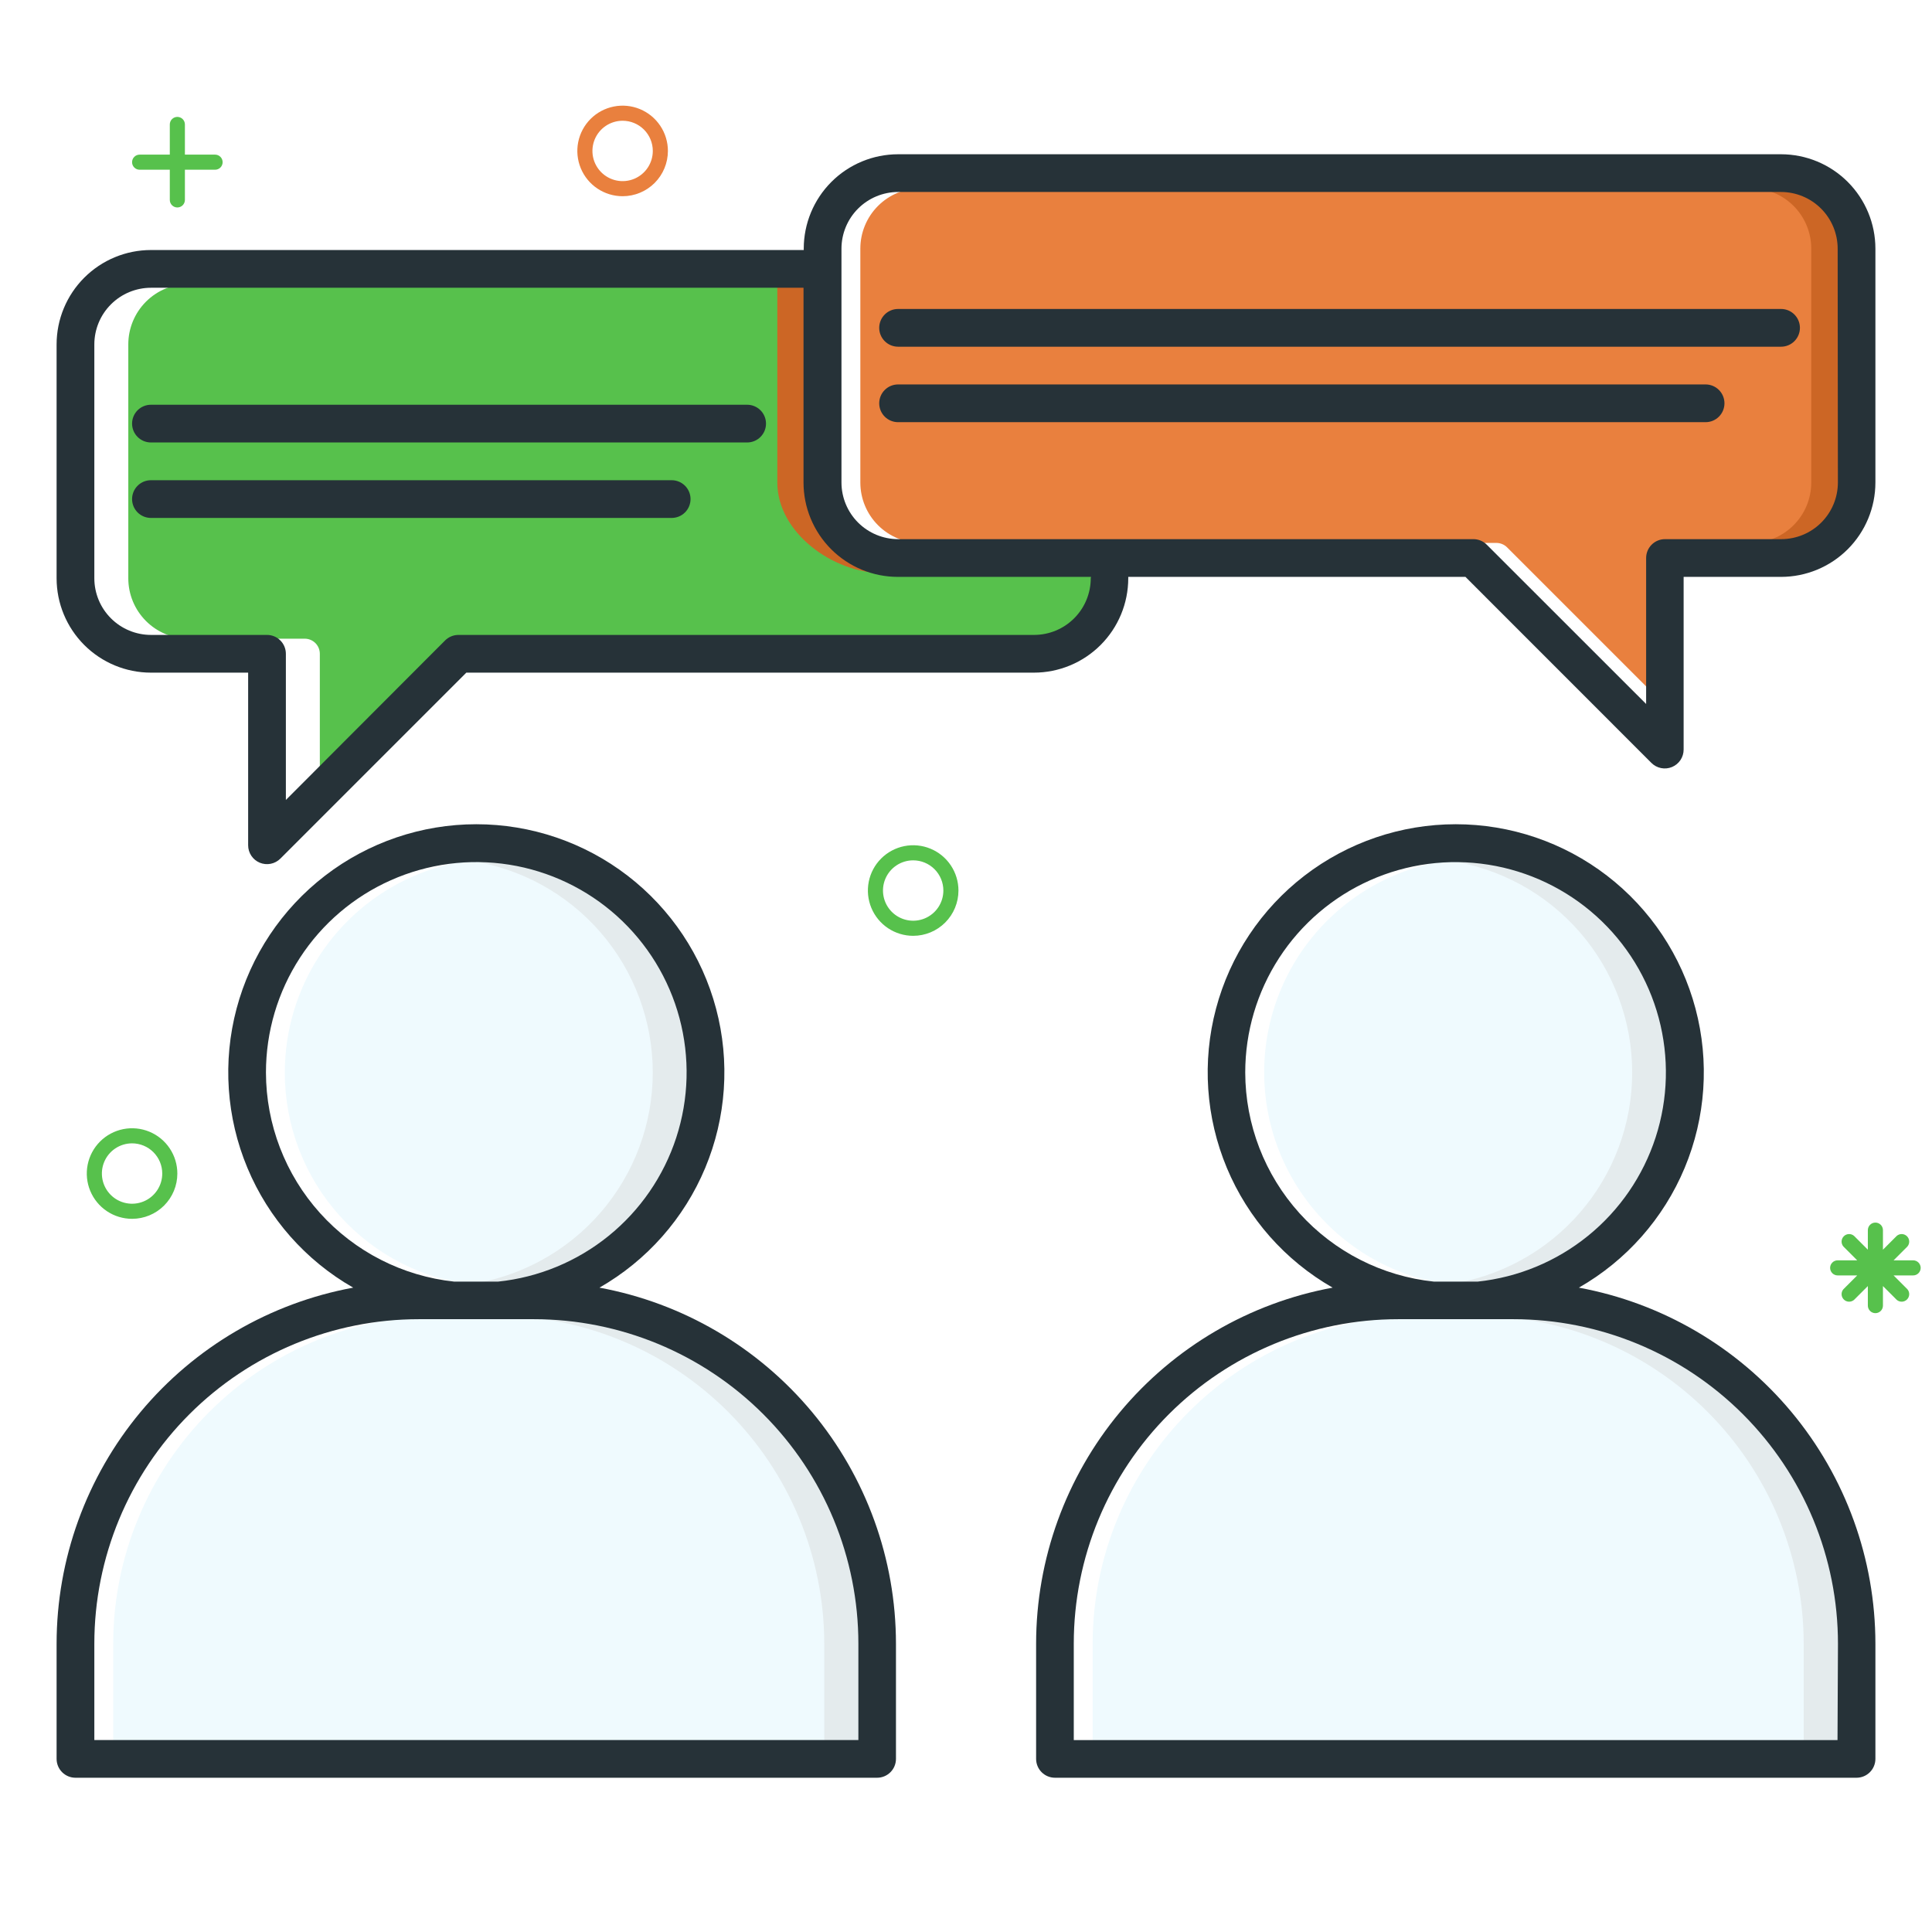 <svg width="180" height="180" viewBox="0 0 180 180" fill="none" xmlns="http://www.w3.org/2000/svg">
<path d="M139.816 119.756C144.9 119.223 149.586 116.759 152.907 112.873C156.227 108.986 157.93 103.973 157.663 98.868C157.396 93.763 155.18 88.956 151.472 85.437C147.764 81.918 142.847 79.956 137.735 79.956C132.623 79.956 127.706 81.918 123.998 85.437C120.291 88.956 118.075 93.763 117.808 98.868C117.541 103.973 119.243 108.986 122.564 112.873C125.884 116.759 130.57 119.223 135.654 119.756H139.816Z" fill="#EFFAFE"/>
<path d="M143.1 122.569H132.37C124.265 122.578 116.494 125.802 110.763 131.533C105.032 137.265 101.808 145.035 101.798 153.141V162.464H173.672V153.141C173.663 145.035 170.439 137.265 164.707 131.533C158.976 125.802 151.205 122.578 143.1 122.569Z" fill="#EFFAFE"/>
<path d="M26.536 99.921C26.528 104.857 28.354 109.619 31.659 113.284C34.964 116.949 39.513 119.256 44.423 119.756H48.586C52.42 119.35 56.054 117.841 59.049 115.412C62.044 112.983 64.27 109.739 65.459 106.071C66.648 102.403 66.749 98.47 65.749 94.746C64.749 91.022 62.691 87.668 59.824 85.089C56.958 82.511 53.405 80.818 49.597 80.216C45.788 79.615 41.887 80.13 38.365 81.699C34.843 83.268 31.852 85.824 29.752 89.058C27.653 92.292 26.536 96.065 26.536 99.921Z" fill="#EFFAFE"/>
<path d="M82.42 153.141C82.411 145.035 79.187 137.265 73.456 131.533C67.724 125.802 59.954 122.578 51.848 122.569H41.119C33.013 122.578 25.243 125.802 19.511 131.533C13.78 137.265 10.556 145.035 10.547 153.141V162.464H82.42V153.141Z" fill="#EFFAFE"/>
<path d="M46.484 79.973C45.542 79.975 44.603 80.043 43.671 80.177C48.428 80.851 52.782 83.219 55.932 86.847C59.082 90.474 60.817 95.117 60.817 99.921C60.817 104.725 59.082 109.368 55.932 112.996C52.782 116.623 48.428 118.991 43.671 119.665L44.409 119.763H48.572C53.65 119.222 58.326 116.753 61.639 112.867C64.951 108.98 66.646 103.971 66.376 98.872C66.106 93.773 63.89 88.971 60.185 85.457C56.48 81.942 51.569 79.982 46.462 79.981L46.484 79.973Z" fill="#E4EBED"/>
<path d="M51.848 122.569H46.223C54.329 122.578 62.099 125.802 67.831 131.533C73.562 137.265 76.786 145.035 76.795 153.141V162.464H82.42V153.141C82.411 145.035 79.187 137.265 73.456 131.533C67.724 125.802 59.954 122.578 51.848 122.569Z" fill="#E4EBED"/>
<path d="M137.735 79.973C136.794 79.975 135.854 80.043 134.923 80.177C139.68 80.851 144.033 83.219 147.183 86.847C150.334 90.474 152.068 95.117 152.068 99.921C152.068 104.725 150.334 109.368 147.183 112.996C144.033 116.623 139.68 118.991 134.923 119.665L135.661 119.763H139.823C144.901 119.222 149.578 116.753 152.89 112.867C156.202 108.98 157.898 103.971 157.628 98.872C157.357 93.773 155.141 88.971 151.437 85.457C147.732 81.942 142.821 79.982 137.714 79.981L137.735 79.973Z" fill="#E4EBED"/>
<path d="M143.1 122.569H137.475C145.58 122.578 153.351 125.802 159.082 131.533C164.814 137.265 168.038 145.035 168.047 153.141V162.464H173.672V153.141C173.663 145.035 170.439 137.265 164.707 131.533C158.976 125.802 151.205 122.578 143.1 122.569Z" fill="#E4EBED"/>
<path d="M17.578 59.505H28.392C28.765 59.505 29.123 59.654 29.387 59.917C29.65 60.181 29.798 60.539 29.798 60.912V75.361L45.267 59.892C45.53 59.628 45.886 59.479 46.259 59.477H99.844C102.945 59.477 104.062 56.953 104.062 53.852V53.367H87.188C82.533 53.367 77.344 49.584 77.344 44.93V26.459H17.578C16.086 26.459 14.655 27.051 13.601 28.106C12.546 29.161 11.953 30.592 11.953 32.084V53.88C11.953 55.372 12.546 56.803 13.601 57.858C14.655 58.913 16.086 59.505 17.578 59.505ZM14.062 45.091H62.578C62.951 45.091 63.309 45.24 63.572 45.503C63.836 45.767 63.984 46.125 63.984 46.498C63.984 46.871 63.836 47.228 63.572 47.492C63.309 47.756 62.951 47.904 62.578 47.904H14.062C13.69 47.904 13.332 47.756 13.068 47.492C12.804 47.228 12.656 46.871 12.656 46.498C12.656 46.125 12.804 45.767 13.068 45.503C13.332 45.24 13.69 45.091 14.062 45.091ZM14.062 38.06H69.609C69.982 38.06 70.34 38.208 70.604 38.472C70.868 38.736 71.016 39.093 71.016 39.466C71.016 39.839 70.868 40.197 70.604 40.461C70.34 40.724 69.982 40.873 69.609 40.873H14.062C13.69 40.873 13.332 40.724 13.068 40.461C12.804 40.197 12.656 39.839 12.656 39.466C12.656 39.093 12.804 38.736 13.068 38.472C13.332 38.208 13.69 38.06 14.062 38.06Z" fill="#57C14C"/>
<path d="M168.047 17.536H85.781C84.289 17.536 82.859 18.129 81.804 19.183C80.749 20.238 80.156 21.669 80.156 23.161V44.958C80.156 46.45 80.749 47.88 81.804 48.935C82.859 49.99 84.289 50.583 85.781 50.583H139.416C139.601 50.583 139.785 50.619 139.956 50.691C140.128 50.762 140.283 50.866 140.414 50.998L155.883 66.466V51.989C155.883 51.616 156.031 51.258 156.295 50.995C156.558 50.731 156.916 50.583 157.289 50.583H168.047C169.539 50.583 170.969 49.99 172.024 48.935C173.079 47.88 173.672 46.45 173.672 44.958V23.161C173.672 21.669 173.079 20.238 172.024 19.183C170.969 18.129 169.539 17.536 168.047 17.536Z" fill="#E9803E"/>
<path d="M82.266 53.395H87.188C82.533 53.395 77.344 49.612 77.344 44.958V26.459H72.422V44.958C72.422 49.612 77.59 53.395 82.266 53.395Z" fill="#CC6625"/>
<path d="M168.047 17.536H163.125C164.617 17.536 166.048 18.129 167.102 19.183C168.157 20.238 168.75 21.669 168.75 23.161V44.958C168.75 46.45 168.157 47.88 167.102 48.935C166.048 49.99 164.617 50.583 163.125 50.583H168.047C169.539 50.583 170.969 49.99 172.024 48.935C173.079 47.88 173.672 46.45 173.672 44.958V23.161C173.672 21.669 173.079 20.238 172.024 19.183C170.969 18.129 169.539 17.536 168.047 17.536Z" fill="#CC6625"/>
<path d="M7.031 165.628H81.717C82.183 165.628 82.63 165.443 82.96 165.113C83.29 164.784 83.475 164.337 83.475 163.87V153.141C83.471 145.255 80.706 137.619 75.66 131.559C70.613 125.5 63.604 121.398 55.849 119.967C60.273 117.438 63.737 113.517 65.702 108.815C67.667 104.113 68.023 98.894 66.715 93.969C65.406 89.043 62.506 84.689 58.467 81.582C54.427 78.476 49.474 76.792 44.378 76.792C39.282 76.792 34.329 78.476 30.289 81.582C26.249 84.689 23.35 89.043 22.041 93.969C20.732 98.894 21.088 104.113 23.053 108.815C25.018 113.517 28.482 117.438 32.906 119.967C25.15 121.397 18.139 125.497 13.091 131.557C8.044 137.617 5.278 145.254 5.273 153.141V163.87C5.273 164.337 5.459 164.784 5.788 165.113C6.118 165.443 6.565 165.628 7.031 165.628ZM24.778 99.914C24.778 96.125 25.877 92.417 27.941 89.24C30.005 86.062 32.946 83.551 36.408 82.011C39.87 80.47 43.704 79.966 47.446 80.56C51.188 81.154 54.678 82.82 57.493 85.357C60.307 87.894 62.327 91.192 63.305 94.852C64.284 98.513 64.181 102.379 63.007 105.982C61.834 109.584 59.642 112.77 56.695 115.152C53.749 117.535 50.175 119.012 46.406 119.405H42.314C37.504 118.89 33.053 116.616 29.816 113.02C26.579 109.424 24.785 104.759 24.778 99.921V99.914ZM8.789 153.141C8.789 145.122 11.975 137.432 17.645 131.762C23.315 126.092 31.005 122.906 39.023 122.906H49.739C57.758 122.906 65.448 126.092 71.118 131.762C76.788 137.432 79.973 145.122 79.973 153.141V162.113H8.789V153.141Z" fill="#263238"/>
<path d="M147.101 119.967C151.525 117.438 154.989 113.517 156.954 108.815C158.919 104.113 159.275 98.894 157.966 93.969C156.657 89.043 153.758 84.689 149.718 81.582C145.678 78.476 140.725 76.792 135.629 76.792C130.533 76.792 125.58 78.476 121.54 81.582C117.501 84.689 114.601 89.043 113.293 93.969C111.984 98.894 112.34 104.113 114.305 108.815C116.27 113.517 119.734 117.438 124.158 119.967C116.403 121.398 109.394 125.5 104.347 131.559C99.301 137.619 96.536 145.255 96.532 153.141V163.87C96.532 164.337 96.717 164.784 97.047 165.113C97.376 165.443 97.824 165.628 98.29 165.628H172.969C173.435 165.628 173.882 165.443 174.212 165.113C174.541 164.784 174.727 164.337 174.727 163.87V153.141C174.723 145.255 171.958 137.619 166.911 131.559C161.865 125.5 154.856 121.398 147.101 119.967ZM116.016 99.921C116.015 96.133 117.112 92.426 119.174 89.249C121.237 86.071 124.176 83.559 127.636 82.018C131.096 80.476 134.929 79.97 138.67 80.561C142.412 81.153 145.902 82.816 148.718 85.349C151.534 87.883 153.556 91.178 154.538 94.837C155.52 98.495 155.421 102.36 154.252 105.963C153.083 109.567 150.895 112.754 147.952 115.139C145.01 117.525 141.439 119.006 137.672 119.405H133.594C128.776 118.9 124.314 116.63 121.069 113.033C117.824 109.436 116.024 104.766 116.016 99.921ZM171.197 162.12H100.041V153.141C100.041 145.122 103.226 137.432 108.896 131.762C114.566 126.092 122.256 122.906 130.275 122.906H141.005C149.023 122.906 156.714 126.092 162.384 131.762C168.054 137.432 171.239 145.122 171.239 153.141L171.197 162.12Z" fill="#263238"/>
<path d="M165.938 14.372H83.672C81.341 14.374 79.107 15.3 77.459 16.948C75.811 18.596 74.885 20.831 74.883 23.161V23.294H14.062C11.732 23.296 9.498 24.223 7.85 25.871C6.202 27.519 5.275 29.753 5.273 32.084V53.88C5.275 56.211 6.202 58.445 7.85 60.093C9.498 61.741 11.732 62.668 14.062 62.669H23.119V78.75C23.118 79.098 23.221 79.439 23.414 79.728C23.607 80.018 23.882 80.244 24.203 80.377C24.525 80.51 24.879 80.545 25.22 80.477C25.562 80.409 25.875 80.241 26.121 79.995L43.446 62.669H96.328C98.659 62.668 100.893 61.741 102.541 60.093C104.189 58.445 105.115 56.211 105.117 53.88V53.747H136.533L153.858 71.079C154.104 71.325 154.417 71.493 154.759 71.561C155.1 71.629 155.454 71.595 155.775 71.461C156.097 71.328 156.372 71.102 156.565 70.813C156.758 70.523 156.861 70.183 156.86 69.834V53.747H165.938C168.268 53.745 170.502 52.818 172.15 51.171C173.798 49.523 174.725 47.288 174.727 44.958V23.161C174.725 20.831 173.798 18.596 172.15 16.948C170.502 15.3 168.268 14.374 165.938 14.372ZM101.623 53.88C101.621 55.279 101.065 56.619 100.076 57.607C99.088 58.596 97.747 59.152 96.349 59.154H42.715C42.484 59.154 42.255 59.199 42.041 59.287C41.828 59.375 41.634 59.504 41.47 59.667L26.634 74.531V60.912C26.634 60.446 26.449 59.998 26.119 59.669C25.79 59.339 25.343 59.154 24.877 59.154H14.062C12.665 59.152 11.324 58.596 10.336 57.607C9.347 56.619 8.791 55.279 8.789 53.88V32.084C8.791 30.686 9.347 29.345 10.336 28.357C11.324 27.368 12.665 26.812 14.062 26.81H74.862V44.958C74.863 46.114 75.091 47.258 75.535 48.325C75.978 49.392 76.627 50.362 77.445 51.178C78.264 51.994 79.235 52.641 80.303 53.082C81.371 53.523 82.516 53.749 83.672 53.747H101.644L101.623 53.88ZM171.232 44.958C171.23 46.356 170.674 47.696 169.685 48.685C168.697 49.673 167.357 50.229 165.959 50.231H155.123C154.657 50.231 154.21 50.416 153.88 50.746C153.551 51.076 153.366 51.523 153.366 51.989V65.588L138.516 50.745C138.352 50.581 138.158 50.452 137.944 50.364C137.731 50.276 137.502 50.231 137.271 50.231H83.672C82.274 50.229 80.934 49.673 79.945 48.685C78.957 47.696 78.4 46.356 78.398 44.958V23.161C78.4 21.763 78.957 20.423 79.945 19.434C80.934 18.446 82.274 17.889 83.672 17.887H165.938C167.336 17.889 168.676 18.446 169.664 19.434C170.653 20.423 171.209 21.763 171.211 23.161L171.232 44.958Z" fill="#263238"/>
<path d="M165.938 28.786H83.672C83.206 28.786 82.759 28.971 82.429 29.301C82.099 29.631 81.914 30.078 81.914 30.544C81.914 31.01 82.099 31.457 82.429 31.787C82.759 32.116 83.206 32.302 83.672 32.302H165.938C166.404 32.302 166.851 32.116 167.18 31.787C167.51 31.457 167.695 31.01 167.695 30.544C167.695 30.078 167.51 29.631 167.18 29.301C166.851 28.971 166.404 28.786 165.938 28.786Z" fill="#263238"/>
<path d="M158.906 35.817H83.672C83.206 35.817 82.759 36.002 82.429 36.332C82.099 36.662 81.914 37.109 81.914 37.575C81.914 38.041 82.099 38.488 82.429 38.818C82.759 39.148 83.206 39.333 83.672 39.333H158.906C159.372 39.333 159.82 39.148 160.149 38.818C160.479 38.488 160.664 38.041 160.664 37.575C160.664 37.109 160.479 36.662 160.149 36.332C159.82 36.002 159.372 35.817 158.906 35.817Z" fill="#263238"/>
<path d="M69.609 37.709H14.062C13.596 37.709 13.149 37.894 12.819 38.223C12.49 38.553 12.305 39 12.305 39.466C12.305 39.933 12.49 40.38 12.819 40.709C13.149 41.039 13.596 41.224 14.062 41.224H69.609C70.076 41.224 70.523 41.039 70.852 40.709C71.182 40.38 71.367 39.933 71.367 39.466C71.367 39 71.182 38.553 70.852 38.223C70.523 37.894 70.076 37.709 69.609 37.709Z" fill="#263238"/>
<path d="M62.578 44.74H14.062C13.596 44.74 13.149 44.925 12.819 45.255C12.49 45.584 12.305 46.031 12.305 46.498C12.305 46.964 12.49 47.411 12.819 47.741C13.149 48.07 13.596 48.255 14.062 48.255H62.578C63.044 48.255 63.491 48.07 63.821 47.741C64.151 47.411 64.336 46.964 64.336 46.498C64.336 46.031 64.151 45.584 63.821 45.255C63.491 44.925 63.044 44.74 62.578 44.74Z" fill="#263238"/>
<path d="M20.039 14.407H17.227V11.595C17.227 11.408 17.152 11.229 17.021 11.097C16.889 10.966 16.71 10.891 16.523 10.891C16.337 10.891 16.158 10.966 16.026 11.097C15.894 11.229 15.82 11.408 15.82 11.595V14.407H13.008C12.821 14.407 12.643 14.481 12.511 14.613C12.379 14.745 12.305 14.924 12.305 15.11C12.305 15.297 12.379 15.476 12.511 15.607C12.643 15.739 12.821 15.813 13.008 15.813H15.82V18.626C15.82 18.812 15.894 18.991 16.026 19.123C16.158 19.255 16.337 19.329 16.523 19.329C16.71 19.329 16.889 19.255 17.021 19.123C17.152 18.991 17.227 18.812 17.227 18.626V15.813H20.039C20.226 15.813 20.404 15.739 20.536 15.607C20.668 15.476 20.742 15.297 20.742 15.11C20.742 14.924 20.668 14.745 20.536 14.613C20.404 14.481 20.226 14.407 20.039 14.407Z" fill="#57C14C"/>
<path d="M12.305 113.555C11.47 113.555 10.655 113.307 9.961 112.844C9.267 112.38 8.726 111.721 8.407 110.95C8.088 110.18 8.004 109.331 8.167 108.513C8.33 107.695 8.732 106.943 9.322 106.353C9.912 105.763 10.663 105.361 11.482 105.198C12.3 105.035 13.148 105.119 13.919 105.438C14.69 105.758 15.349 106.298 15.812 106.992C16.276 107.686 16.523 108.502 16.523 109.336C16.523 110.455 16.079 111.528 15.288 112.319C14.497 113.11 13.424 113.555 12.305 113.555ZM12.305 106.523C11.748 106.523 11.205 106.688 10.742 106.997C10.28 107.306 9.919 107.746 9.706 108.26C9.493 108.774 9.438 109.339 9.546 109.885C9.655 110.43 9.923 110.931 10.316 111.325C10.709 111.718 11.21 111.986 11.756 112.094C12.302 112.203 12.867 112.147 13.381 111.934C13.895 111.721 14.334 111.361 14.643 110.898C14.952 110.436 15.117 109.892 15.117 109.336C15.117 108.59 14.821 107.875 14.293 107.347C13.766 106.82 13.051 106.523 12.305 106.523Z" fill="#57C14C"/>
<path d="M58.008 18.281C57.173 18.281 56.358 18.034 55.664 17.57C54.97 17.107 54.429 16.448 54.11 15.677C53.791 14.906 53.707 14.058 53.87 13.239C54.033 12.421 54.435 11.669 55.025 11.079C55.615 10.489 56.366 10.088 57.185 9.925C58.003 9.762 58.851 9.846 59.622 10.165C60.393 10.484 61.052 11.025 61.516 11.719C61.979 12.412 62.227 13.228 62.227 14.062C62.227 15.181 61.782 16.254 60.991 17.046C60.2 17.837 59.127 18.281 58.008 18.281ZM58.008 11.25C57.452 11.25 56.908 11.415 56.445 11.724C55.983 12.033 55.622 12.472 55.409 12.986C55.197 13.5 55.141 14.066 55.249 14.611C55.358 15.157 55.626 15.658 56.019 16.051C56.412 16.445 56.913 16.712 57.459 16.821C58.005 16.93 58.57 16.874 59.084 16.661C59.598 16.448 60.037 16.088 60.346 15.625C60.655 15.162 60.82 14.619 60.82 14.062C60.82 13.317 60.524 12.601 59.997 12.074C59.469 11.546 58.754 11.25 58.008 11.25Z" fill="#E9803E"/>
<path d="M85.078 87.188C84.244 87.188 83.428 86.94 82.734 86.477C82.04 86.013 81.5 85.354 81.18 84.583C80.861 83.812 80.778 82.964 80.94 82.146C81.103 81.327 81.505 80.576 82.095 79.986C82.685 79.396 83.437 78.994 84.255 78.831C85.073 78.668 85.922 78.752 86.693 79.071C87.463 79.39 88.122 79.931 88.586 80.625C89.049 81.319 89.297 82.134 89.297 82.969C89.297 84.088 88.852 85.161 88.061 85.952C87.27 86.743 86.197 87.188 85.078 87.188ZM85.078 80.156C84.522 80.156 83.978 80.321 83.516 80.63C83.053 80.939 82.693 81.379 82.48 81.892C82.267 82.406 82.211 82.972 82.32 83.517C82.428 84.063 82.696 84.564 83.089 84.957C83.483 85.351 83.984 85.619 84.529 85.727C85.075 85.836 85.641 85.78 86.154 85.567C86.668 85.354 87.108 84.994 87.417 84.531C87.726 84.069 87.891 83.525 87.891 82.969C87.891 82.223 87.594 81.507 87.067 80.98C86.539 80.453 85.824 80.156 85.078 80.156Z" fill="#57C14C"/>
<path d="M178.242 117.422H176.421L177.708 116.135C177.823 116.001 177.883 115.828 177.876 115.651C177.87 115.474 177.796 115.306 177.671 115.181C177.546 115.055 177.378 114.982 177.201 114.975C177.024 114.968 176.851 115.029 176.716 115.144L175.43 116.43V114.609C175.43 114.423 175.356 114.244 175.224 114.112C175.092 113.98 174.913 113.906 174.727 113.906C174.54 113.906 174.361 113.98 174.229 114.112C174.098 114.244 174.023 114.423 174.023 114.609V116.43L172.737 115.144C172.602 115.029 172.429 114.968 172.252 114.975C172.075 114.982 171.907 115.055 171.782 115.181C171.657 115.306 171.584 115.474 171.577 115.651C171.57 115.828 171.63 116.001 171.745 116.135L173.032 117.422H171.211C171.024 117.422 170.846 117.496 170.714 117.628C170.582 117.76 170.508 117.939 170.508 118.125C170.508 118.311 170.582 118.49 170.714 118.622C170.846 118.754 171.024 118.828 171.211 118.828H173.032L171.745 120.115C171.63 120.249 171.57 120.422 171.577 120.599C171.584 120.776 171.657 120.944 171.782 121.069C171.907 121.195 172.075 121.268 172.252 121.275C172.429 121.282 172.602 121.221 172.737 121.106L174.023 119.82V121.641C174.023 121.827 174.098 122.006 174.229 122.138C174.361 122.27 174.54 122.344 174.727 122.344C174.913 122.344 175.092 122.27 175.224 122.138C175.356 122.006 175.43 121.827 175.43 121.641V119.82L176.716 121.106C176.851 121.221 177.024 121.282 177.201 121.275C177.378 121.268 177.546 121.195 177.671 121.069C177.796 120.944 177.87 120.776 177.876 120.599C177.883 120.422 177.823 120.249 177.708 120.115L176.421 118.828H178.242C178.429 118.828 178.608 118.754 178.739 118.622C178.871 118.49 178.945 118.311 178.945 118.125C178.945 117.939 178.871 117.76 178.739 117.628C178.608 117.496 178.429 117.422 178.242 117.422Z" fill="#57C14C"/>
</svg>
